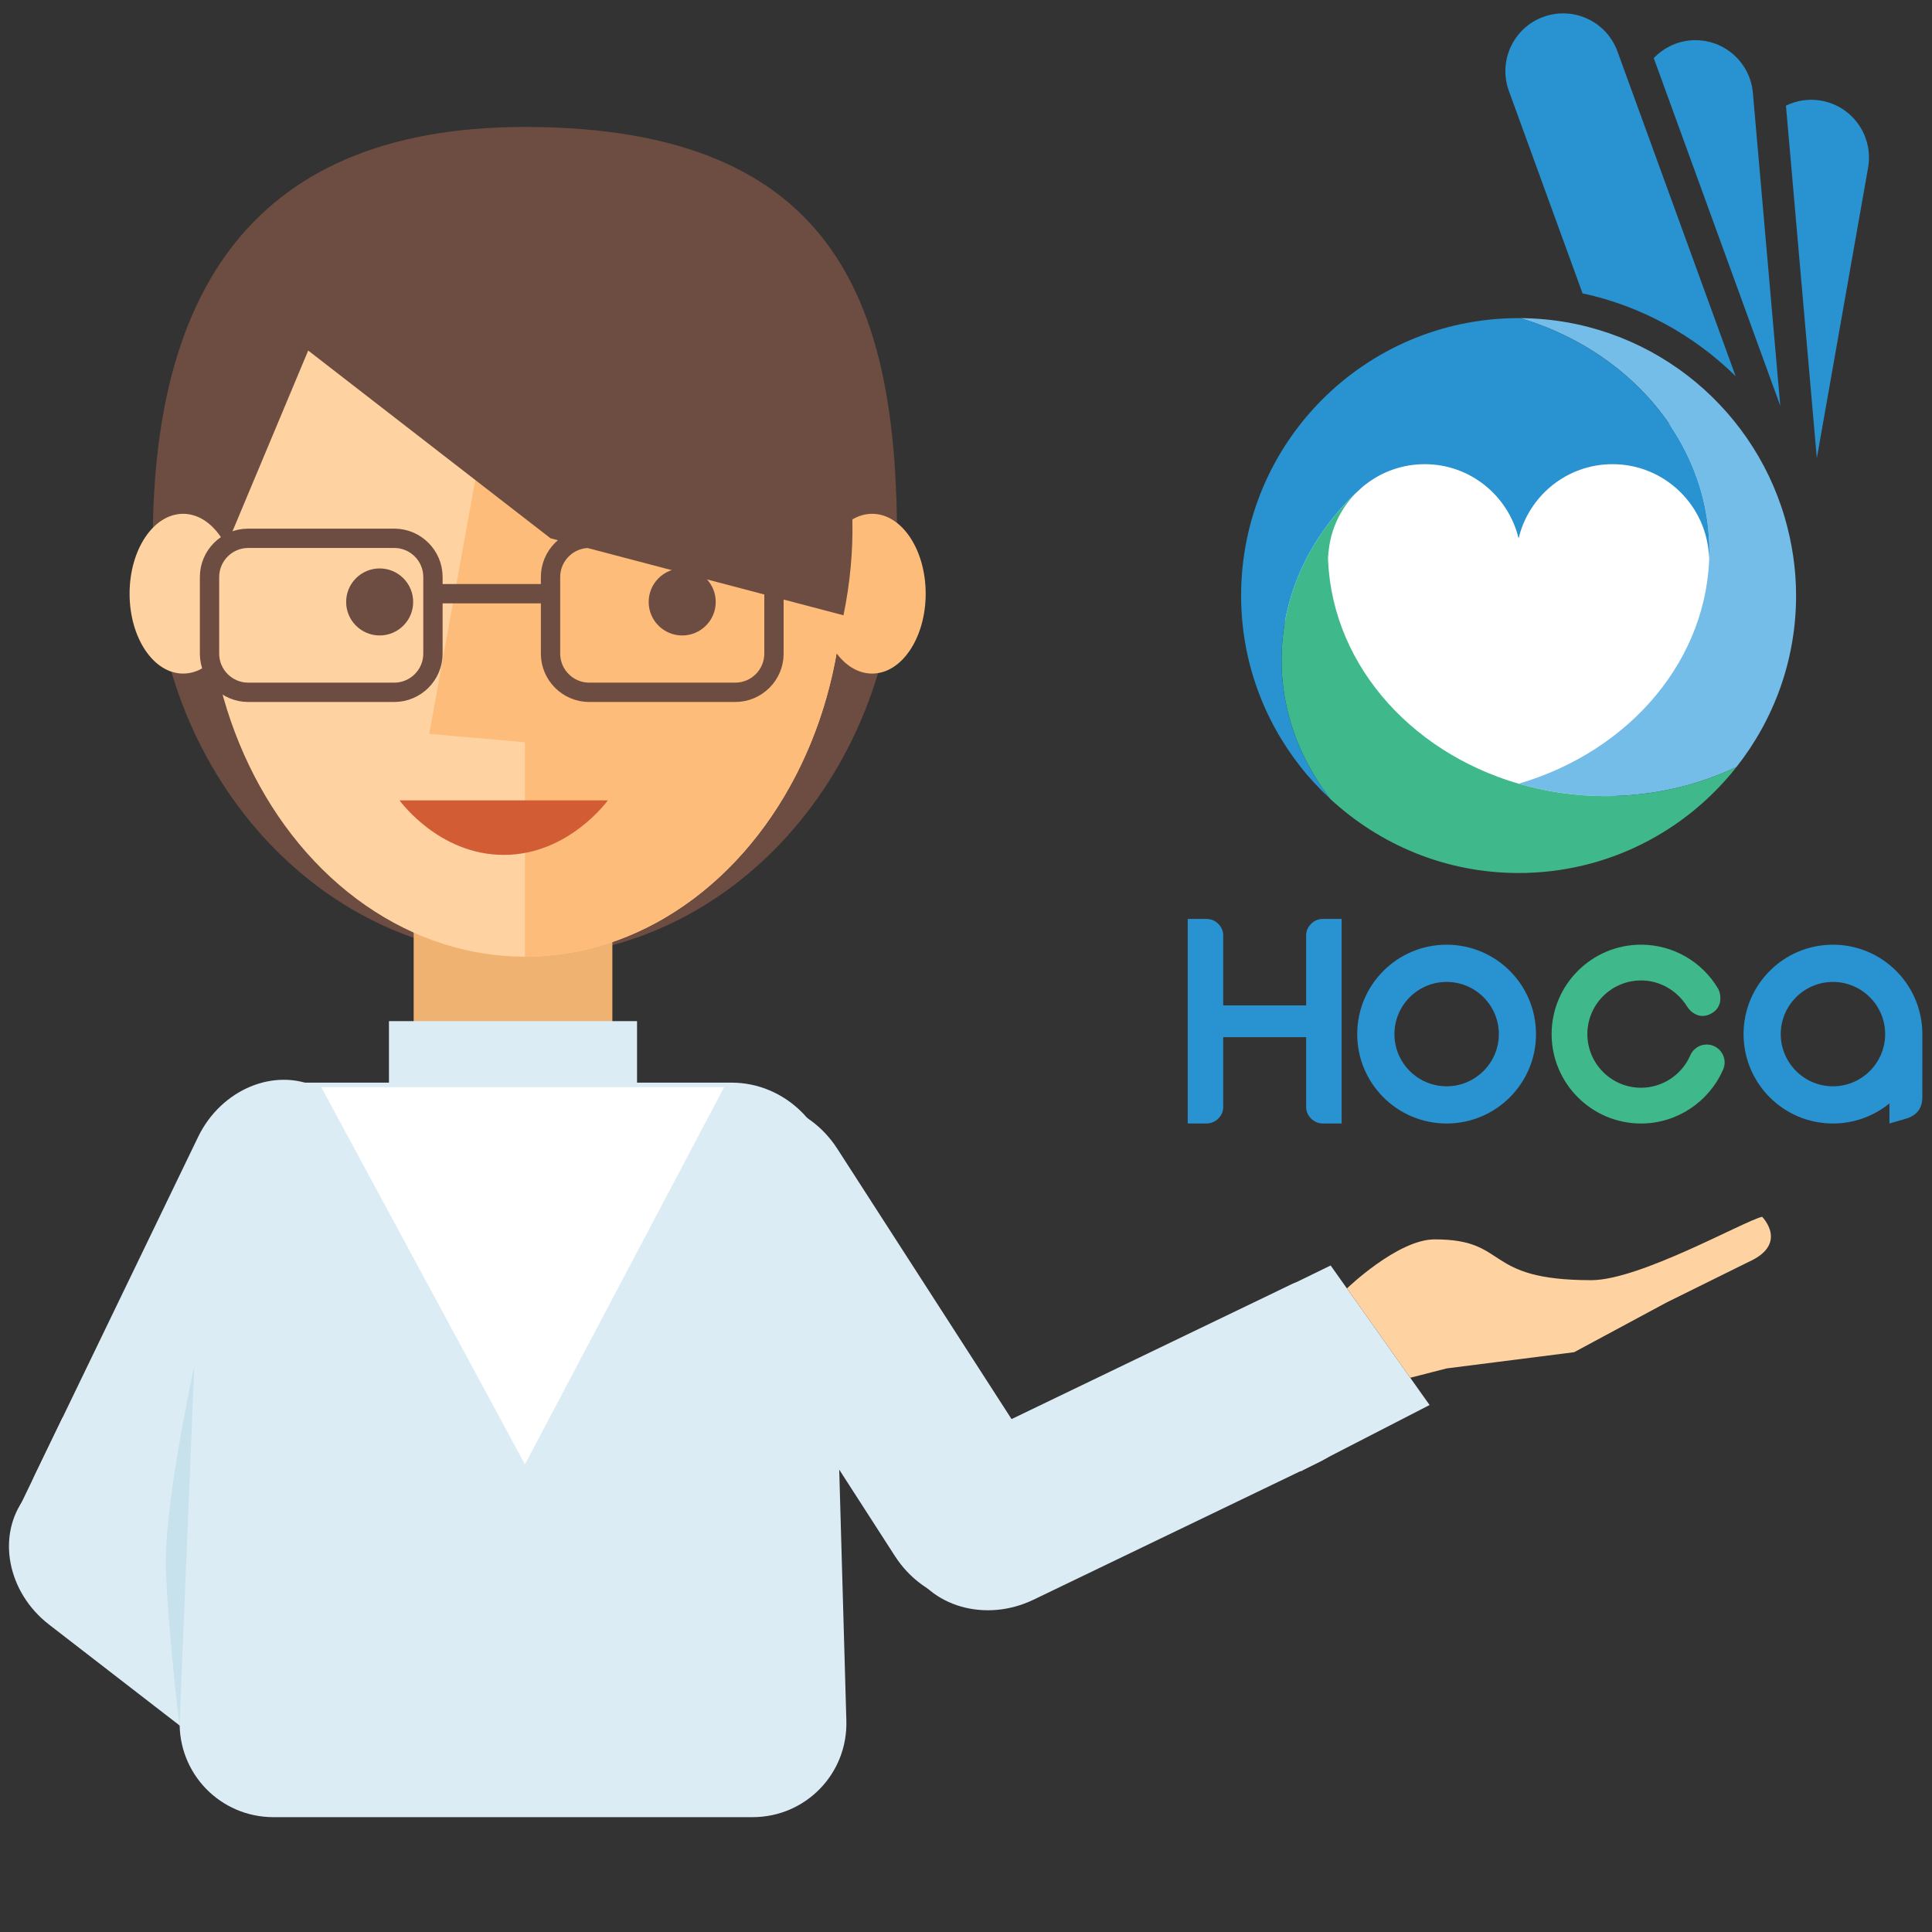 <?xml version="1.0" encoding="utf-8"?>
<!-- Generator: Adobe Illustrator 16.0.3, SVG Export Plug-In . SVG Version: 6.00 Build 0)  -->
<!DOCTYPE svg PUBLIC "-//W3C//DTD SVG 1.1//EN" "http://www.w3.org/Graphics/SVG/1.1/DTD/svg11.dtd">
<svg version="1.1" id="圖層_1" xmlns="http://www.w3.org/2000/svg" xmlns:xlink="http://www.w3.org/1999/xlink" x="0px" y="0px"
	 width="200px" height="200px" viewBox="0 0 200 200" enable-background="new 0 0 200 200" xml:space="preserve">
<rect x="0" y="0" width="200" height="200" fill="#333333" stroke="none"/>
<g>
	<g>
		<ellipse fill="#FFD2A1" cx="80.534" cy="55.129" rx="6.131" ry="9.149"/>
		<g>
			<path fill="#6D4C41" d="M92.868,56.089c0,23.72-17.249,42.947-38.527,42.947c-21.279,0-38.528-19.228-38.528-42.947
				c0-23.719,8.683-42.947,38.528-42.947C87.317,13.142,92.868,32.37,92.868,56.089z"/>
			<rect x="42.823" y="96.132" fill-rule="evenodd" clip-rule="evenodd" fill="#F0B271" width="20.568" height="11.465"/>
			<ellipse fill="#FFD2A1" cx="54.341" cy="59.425" rx="32.977" ry="39.611"/>
			<path fill="#FDBC79" d="M54.341,99.036c18.213,0,32.977-17.736,32.977-39.611c0-21.879-14.763-39.615-32.977-39.615V99.036z"/>
			<ellipse fill="#FDBC79" cx="90.285" cy="61.459" rx="5.541" ry="8.27"/>
			<path fill-rule="evenodd" clip-rule="evenodd" fill="#FDBC79" d="M54.62,19.81L44.434,75.97L54.62,76.86v22.176
				c0,0,32.885-43.166,32.696-44.709C87.128,52.783,54.62,19.81,54.62,19.81z"/>
			<path fill="#6D4C41" d="M87.317,63.694c5.55-26.982-14.763-47.297-32.977-47.297c-18.213,0-32.977,17.736-32.977,39.612v5.449
				l10.542-25.171l25.086,19.437L87.317,63.694z"/>
			<ellipse fill="#FFD2A1" cx="18.955" cy="61.459" rx="5.541" ry="8.27"/>
			<circle fill-rule="evenodd" clip-rule="evenodd" fill="#6D4C41" cx="39.302" cy="62.313" r="3.469"/>
			<circle fill-rule="evenodd" clip-rule="evenodd" fill="#6D4C41" cx="70.622" cy="62.313" r="3.47"/>
			<path fill-rule="evenodd" clip-rule="evenodd" fill="#D25C33" d="M41.365,82.856c0,0,4.042,5.643,10.779,5.643
				c6.735,0,10.777-5.643,10.777-5.643H41.365z"/>
			<g>
				<rect x="40.264" y="105.708" fill-rule="evenodd" clip-rule="evenodd" fill="#DCECF4" width="25.683" height="10.768"/>
			</g>
			<g>
				<path fill-rule="evenodd" clip-rule="evenodd" fill="#DCECF4" d="M87.615,178.116c0.157,5.497-4.215,9.996-9.715,9.996H28.313
					c-5.5,0-9.872-4.499-9.715-9.996l0.617-21.678c0.157-5.497,0.413-14.495,0.569-19.992l0.409-14.376
					c0.157-5.498,4.785-9.996,10.285-9.996h45.257c5.5,0,10.128,4.498,10.285,9.996L87.615,178.116z"/>
			</g>
			<g>
				<path fill-rule="evenodd" clip-rule="evenodd" fill="#DCECF4" d="M92.651,161.094c2.979,4.623,8.789,6.232,12.91,3.576
					s5.056-8.611,2.076-13.234l-20.965-32.526c-2.979-4.623-8.789-6.232-12.91-3.577s-5.054,8.611-2.075,13.234L92.651,161.094z"/>
			</g>
			<g>
				<path fill-rule="evenodd" clip-rule="evenodd" fill="#DCECF4" d="M19.729,160.301c-2.392,4.953-7.961,7.261-12.376,5.129
					s-6.071-7.928-3.679-12.881l16.83-34.847c2.392-4.952,7.96-7.261,12.375-5.13c4.415,2.132,6.069,7.928,3.678,12.881
					L19.729,160.301z"/>
			</g>
			<g>
				<path fill-rule="evenodd" clip-rule="evenodd" fill="#DCECF4" d="M31.098,165.75c4.352,3.363,5.46,9.289,2.462,13.17
					s-9.011,4.305-13.363,0.941L5.076,168.174c-4.352-3.363-5.46-9.289-2.462-13.168c2.997-3.879,9.011-4.303,13.363-0.939
					L31.098,165.75z"/>
			</g>
			<g>
				<path fill-rule="evenodd" clip-rule="evenodd" fill="#DCECF4" d="M99.257,149.534c-4.955,2.388-7.271,7.956-5.147,12.374
					c2.124,4.42,7.916,6.082,12.872,3.696l29.479-14.196c4.955-2.387,7.271-7.954,5.148-12.373
					c-2.124-4.419-5.644-7.178-7.822-6.131c-2.178,1.047-8.014,3.855-12.969,6.243L99.257,149.534z"/>
			</g>
			<g>
				<path fill="none" stroke="#6D4C41" stroke-width="2" stroke-miterlimit="10" d="M44.818,67.668c0,2.199-1.8,4-4,4H25.69
					c-2.2,0-4-1.801-4-4v-7.943c0-2.2,1.8-4,4-4h15.128c2.2,0,4,1.8,4,4V67.668z"/>
			</g>
			<g>
				<path fill="none" stroke="#6D4C41" stroke-width="2" stroke-miterlimit="10" d="M80.12,67.668c0,2.199-1.8,4-4,4H60.991
					c-2.2,0-4-1.801-4-4v-7.943c0-2.2,1.8-4,4-4H76.12c2.2,0,4,1.8,4,4V67.668z"/>
			</g>
			<line fill="none" stroke="#6D4C41" stroke-width="2" stroke-miterlimit="10" x1="44.434" y1="61.459" x2="56.991" y2="61.459"/>
			<polygon fill-rule="evenodd" clip-rule="evenodd" fill="#FFFFFF" points="33.255,112.544 54.341,151.593 74.96,112.544 			"/>
			<polygon fill-rule="evenodd" clip-rule="evenodd" fill="#DCECF4" points="137.747,131.001 147.99,145.447 134.64,152.316 
				132.195,133.71 			"/>
			<path fill="#FFD2A1" d="M139.433,133.379c0,0,5.261-5.075,9.072-5.079c7.845-0.011,4.839,4.223,16.225,4.223
				c5.039,0,15.824-6.14,17.684-6.562c0,0,2.794,2.8-1.41,4.677l-8.478,4.192l-9.571,5.149l-13.201,1.679l-3.764,0.967
				L139.433,133.379z"/>
			<polygon fill-rule="evenodd" clip-rule="evenodd" fill="#DCECF4" points="6.498,146.702 1.901,156.22 5.991,160.148 			"/>
			<path fill-rule="evenodd" clip-rule="evenodd" fill="#C7E2ED" d="M17.175,162.464c0.232,6.609,1.408,16.148,1.408,16.148
				l1.532-37.198C20.115,141.414,16.943,155.854,17.175,162.464z"/>
		</g>
		<g>
			<g>
				<path fill="#2992D0" d="M188.532,10.419c-1.292-0.226-2.559-0.017-3.651,0.519l2.967,33.881l0.229,2.623l5.309-30.094
					C193.953,14.095,191.785,10.995,188.532,10.419z"/>
				<path fill="#2992D0" d="M182.768,37.814l1.526,4.193l-2.836-32.39c-0.287-3.289-3.185-5.722-6.475-5.435
					c-1.503,0.133-2.818,0.818-3.787,1.831L182.768,37.814z"/>
				<path fill="#2992D0" d="M163.825,30.368c6.026,1.296,11.52,4.312,15.846,8.573L167.437,5.318
					c-1.133-3.101-4.563-4.701-7.666-3.571c-3.101,1.128-4.701,4.559-3.573,7.663L163.825,30.368z"/>
				<circle fill="#FFFFFF" cx="156.516" cy="61.164" r="23.734"/>
				<path fill="#74BDE9" d="M184.765,53.604c-3.469-11.895-14.403-20.596-27.402-20.672c7.14,2.121,13.018,6.647,16.414,12.504
					c2.014,3.473,3.174,7.397,3.174,11.568c0,11.257-8.283,20.783-19.746,24.125c2.824,0.818,5.84,1.283,8.98,1.283
					c4.914,0,9.541-1.098,13.58-3.02c3.849-4.887,6.165-11.037,6.165-17.738C185.93,58.854,185.507,56.159,184.765,53.604z"/>
				<path fill="#3FB98C" d="M166.185,82.412c-3.141,0-6.156-0.465-8.98-1.283c-11.465-3.342-19.744-12.868-19.744-24.125
					c0,0.252,0.023,0.498,0.033,0.743c0.078-2.569,1.123-4.887,2.783-6.614c-0.938,0.895-1.816,1.853-2.598,2.862
					c-3.162,4.08-5.014,9.019-5.014,14.338c0,4.171,1.154,8.093,3.168,11.568c0.565,0.971,1.184,1.911,1.881,2.808
					c5.121,4.74,11.956,7.665,19.49,7.665c9.16,0,17.303-4.301,22.561-10.981C175.726,81.314,171.099,82.412,166.185,82.412z"/>
				<path fill="#2992D0" d="M173.776,45.436c-3.396-5.856-9.274-10.383-16.414-12.504c-0.051,0-0.106-0.005-0.158-0.005
					c-0.051,0-0.107,0.005-0.16,0.005c-15.789,0.087-28.564,12.908-28.564,28.723c0,6.701,2.313,12.852,6.162,17.738
					c0.932,1.185,1.965,2.29,3.072,3.316c-0.697-0.896-1.315-1.837-1.881-2.808c-2.014-3.476-3.168-7.397-3.168-11.568
					c0-5.319,1.852-10.258,5.014-14.338c1.012-1.308,2.166-2.528,3.431-3.644c0.067-0.052,0.153-0.123,0.271-0.212
					c1.688-1.307,3.804-2.087,6.102-2.087c4.726,0,8.674,3.286,9.723,7.691c1.042-4.405,4.995-7.691,9.721-7.691
					c5.42,0,9.822,4.318,9.992,9.694c0.006-0.245,0.033-0.491,0.033-0.743C176.95,52.833,175.79,48.908,173.776,45.436z"/>
			</g>
			<g>
				<path fill="#2992D0" d="M199,107.051L199,107.051v-0.002c0,0,0,0,0-0.002c0-0.152-0.003-0.306-0.012-0.46
					c0-0.001,0-0.007,0-0.008c-0.009-0.155-0.019-0.307-0.034-0.455c0-0.003,0-0.006,0-0.006c-0.466-4.673-4.411-8.323-9.208-8.323
					c-5.11,0-9.253,4.144-9.253,9.256c0,5.109,4.143,9.254,9.253,9.254c2.217,0,4.255-0.78,5.849-2.082v2.082l1.684-0.491
					c1.188-0.344,1.76-1.135,1.719-2.368C198.997,113.445,199,107.081,199,107.051z M189.746,112.453
					c-2.978,0-5.403-2.424-5.403-5.402s2.426-5.402,5.403-5.402c2.98,0,5.405,2.424,5.405,5.402S192.727,112.453,189.746,112.453z"
					/>
				<path fill="#2992D0" d="M135.731,95.629c-0.342,0.344-0.519,0.743-0.519,1.195v7.254h-8.585v-7.254
					c0-0.452-0.174-0.852-0.519-1.195c-0.332-0.336-0.755-0.503-1.254-0.503h-1.901v21.179h1.901c0.499,0,0.922-0.171,1.254-0.504
					c0.345-0.344,0.519-0.746,0.519-1.197v-7.238h8.585v7.238c0,0.451,0.177,0.854,0.519,1.197c0.334,0.333,0.756,0.504,1.255,0.504
					h1.899V95.126h-1.899C136.487,95.126,136.065,95.293,135.731,95.629z"/>
				<path fill="#2992D0" d="M149.754,101.648c2.978,0,5.405,2.424,5.405,5.402s-2.428,5.402-5.405,5.402
					c-2.979,0-5.403-2.424-5.403-5.402S146.774,101.648,149.754,101.648 M149.754,97.795c-5.111,0-9.255,4.144-9.255,9.256
					c0,5.109,4.144,9.254,9.255,9.254c5.112,0,9.253-4.145,9.253-9.254C159.007,101.938,154.866,97.795,149.754,97.795
					L149.754,97.795z"/>
				<path fill="#3FB98C" d="M176.675,108.128c-0.745,0-1.383,0.442-1.678,1.076c-0.019,0.042-0.035,0.086-0.055,0.128
					c-0.885,1.958-2.863,3.271-5.063,3.271c-3.063,0-5.556-2.49-5.556-5.554c0-3.063,2.492-5.554,5.556-5.554
					c1.978,0,3.749,1.06,4.772,2.704c0.232,0.378,1.179,1.482,2.549,0.695c1.238-0.712,0.9-2.134,0.67-2.527
					c-1.655-2.809-4.669-4.574-7.991-4.574c-5.104,0-9.255,4.152-9.255,9.256s4.15,9.256,9.255,9.256
					c3.696,0,7.007-2.219,8.47-5.525c0.022-0.051,0.043-0.102,0.063-0.152c0.074-0.201,0.121-0.417,0.121-0.642
					C178.532,108.96,177.7,108.128,176.675,108.128z"/>
			</g>
		</g>
	</g>
	<rect x="-2.837" y="4.627" fill="none" width="200" height="200"/>
</g>
</svg>
